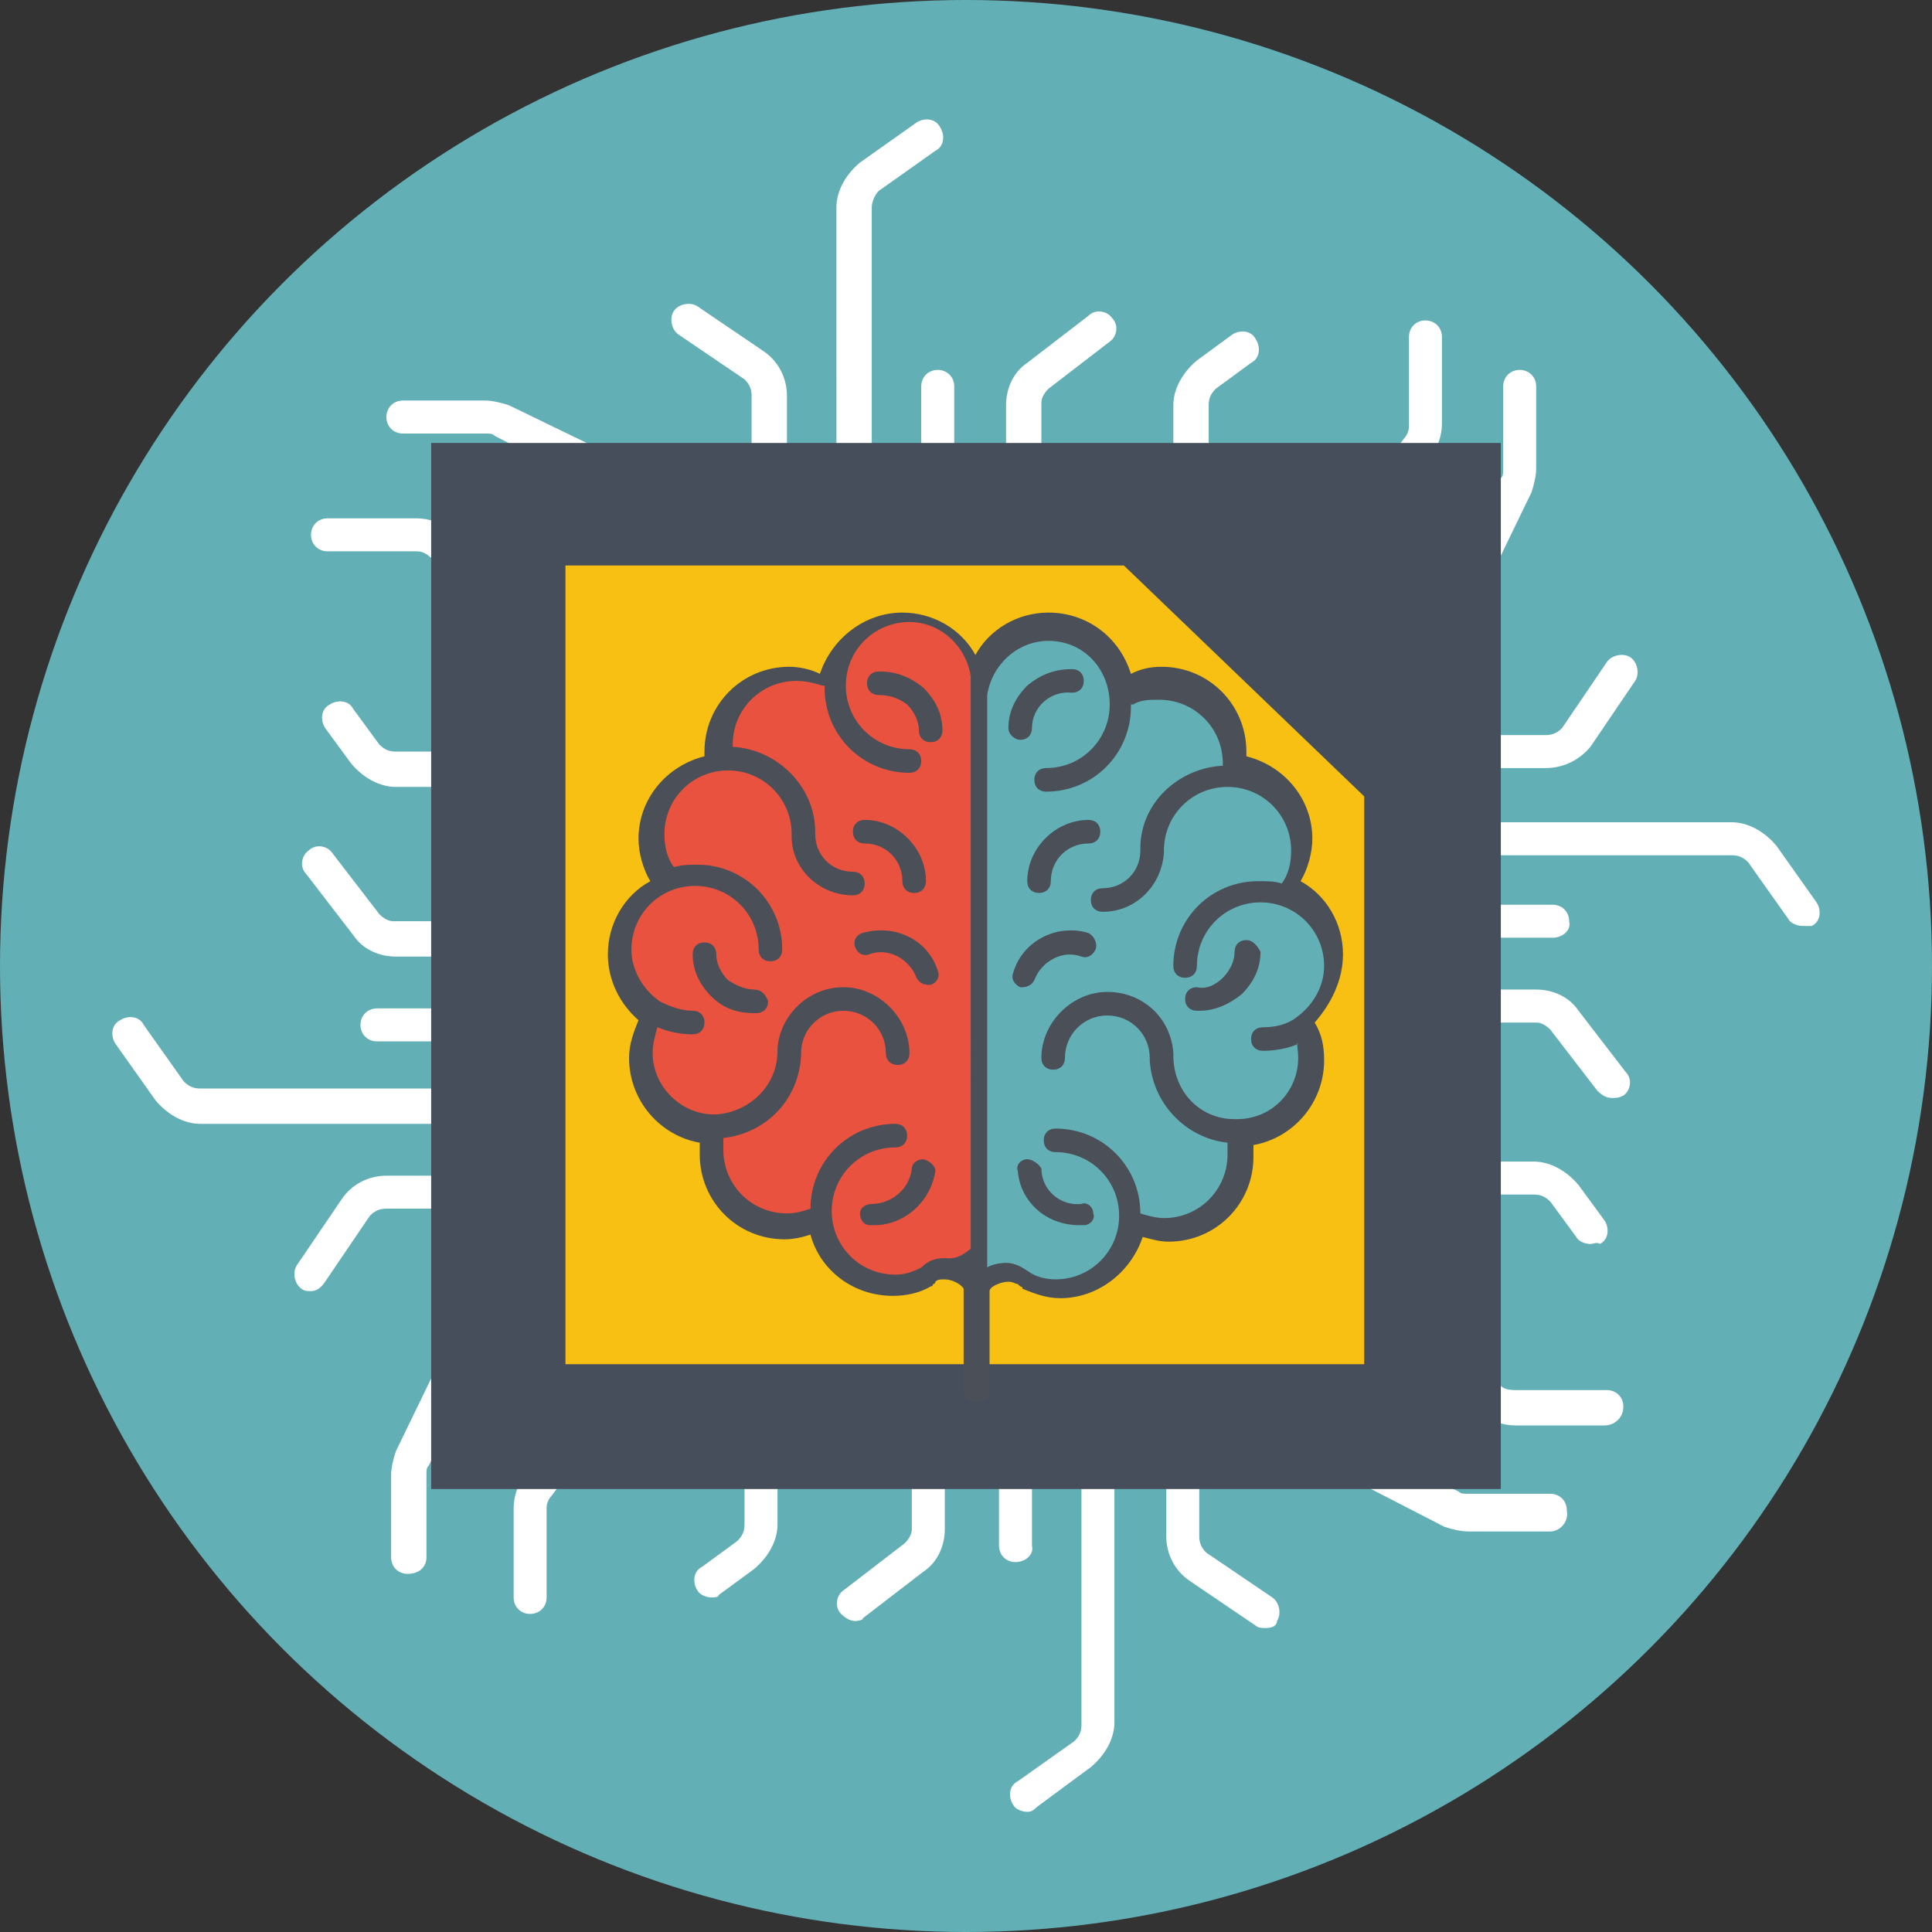 <svg width="82" height="82" viewBox="0 0 82 82" xmlns="http://www.w3.org/2000/svg"><rect x="0" y="0" width="82" height="82" fill="#333333" stroke="none"/><title>speech_analytics</title><g fill-rule="nonzero" fill="none"><circle fill="#63AFB6" cx="41" cy="41" r="41"/><g fill="#FFF"><path d="M57.8 23.8c-.4 0-.7-.3-.7-.7v-.4c0-.5.2-1 .4-1.3l2.1-2.8c.1-.1.2-.3.2-.5v-3.8c0-.4.3-.7.7-.7.4 0 .7.3.7.7V18c0 .5-.2 1-.4 1.3l-2.1 2.8c-.1.1-.2.3-.2.5v.4c.1.5-.3.8-.7.8zM54.1 23.8c-.4 0-.7-.3-.7-.7V20c0-.4.3-.7.7-.7.4 0 .7.3.7.7v3.1c.1.4-.3.7-.7.7zM50.5 23.8c-.4 0-.7-.3-.7-.7v-5.9c0-.7.4-1.4 1-1.9l1.5-1.1c.3-.2.8-.2 1 .2.2.3.2.8-.2 1l-1.5 1.1c-.2.2-.3.4-.3.7v5.9c0 .4-.3.7-.8.7zM43.4 23.8c-.4 0-.7-.3-.7-.7v-5.9c0-.7.3-1.4.9-1.8l2.6-2c.3-.3.8-.2 1 .1.3.3.2.8-.1 1l-2.6 2c-.2.2-.3.4-.3.6V23c-.1.5-.4.8-.8.8zM39.8 23.8c-.4 0-.7-.3-.7-.7v-6.7c0-.4.3-.7.7-.7.4 0 .7.3.7.7v6.7c0 .4-.3.7-.7.7zM36.2 23.8c-.4 0-.7-.3-.7-.7V8.8c0-.7.4-1.4 1-1.9l2.4-1.7c.3-.2.8-.2 1 .2.2.3.2.8-.2 1l-2.4 1.7c-.2.2-.3.5-.3.7V23c0 .5-.4.8-.8.8zM32.6 23.8c-.4 0-.7-.3-.7-.7v-6.3c0-.3-.1-.5-.3-.7l-2.8-1.9c-.3-.2-.4-.7-.2-1 .2-.3.7-.4 1-.2l2.8 1.9c.6.4 1 1.1 1 1.9v6.3c-.1.4-.4.7-.8.7zM29 23.8c-.4 0-.7-.3-.7-.7v-2.7c0-.4.3-.7.7-.7.4 0 .7.3.7.7v2.7c.1.4-.3.7-.7.7zM25.5 23.8c-.4 0-.7-.3-.7-.7v-2.2c0-.3-.2-.6-.5-.7L21 18.5c-.1-.1-.2-.1-.4-.1h-3.5c-.4 0-.7-.3-.7-.7 0-.4.3-.7.7-.7h3.5c.3 0 .7.1 1 .2l3.3 1.6c.8.4 1.3 1.2 1.3 2.1v2.2c0 .4-.3.7-.7.7z"/><g><path d="M68.1 60.5h-3.8c-.5 0-1-.2-1.3-.4L60.2 58c-.1-.1-.3-.2-.5-.2h-.4c-.4 0-.7-.3-.7-.7 0-.4.3-.7.7-.7h.4c.5 0 1 .2 1.3.4l2.8 2.1c.2.1.4.1.6.1h3.8c.4 0 .7.3.7.7 0 .5-.4.8-.8.8zM62.4 54.2h-3.1c-.4 0-.7-.3-.7-.7 0-.4.3-.7.7-.7h3.1c.4 0 .7.3.7.7 0 .3-.3.7-.7.7zM67.5 52.8c-.2 0-.5-.1-.6-.3L65.8 51c-.2-.2-.4-.3-.7-.3h-5.9c-.4 0-.7-.3-.7-.7 0-.4.3-.7.7-.7h5.9c.7 0 1.4.4 1.9 1l1.1 1.5c.2.3.2.8-.2 1-.1-.1-.3 0-.4 0zM68.4 46.6c-.2 0-.4-.1-.6-.3l-2-2.6c-.2-.2-.4-.3-.6-.3h-5.9c-.4 0-.7-.3-.7-.7 0-.4.3-.7.7-.7h5.9c.7 0 1.4.3 1.8.9l2 2.6c.3.3.2.8-.1 1-.2.1-.3.1-.5.1zM65.9 39.8h-6.7c-.4 0-.7-.3-.7-.7 0-.4.3-.7.7-.7h6.7c.4 0 .7.3.7.7.1.4-.3.7-.7.7zM76.5 39.3c-.2 0-.5-.1-.6-.3l-1.7-2.4c-.2-.2-.4-.3-.7-.3H59.3c-.4 0-.7-.3-.7-.7 0-.4.3-.7.7-.7h14.2c.7 0 1.4.4 1.9 1l1.7 2.4c.2.3.2.8-.2 1h-.4zM65.6 32.6h-6.3c-.4 0-.7-.3-.7-.7 0-.4.3-.7.7-.7h6.3c.3 0 .5-.1.7-.3l1.9-2.8c.2-.3.7-.4 1-.2.3.2.4.7.2 1l-1.9 2.8c-.5.6-1.2.9-1.9.9zM62 29.1h-2.7c-.4 0-.7-.3-.7-.7 0-.4.3-.7.7-.7H62c.4 0 .7.3.7.7 0 .4-.3.7-.7.7zM61.4 25.5h-2.2c-.4 0-.7-.3-.7-.7 0-.4.3-.7.7-.7h2.2c.3 0 .6-.2.7-.5l1.6-3.3c.1-.1.1-.2.1-.4v-3.5c0-.4.3-.7.7-.7.4 0 .7.3.7.7v3.5c0 .3-.1.7-.2 1l-1.6 3.3c-.3.8-1.1 1.3-2 1.3z"/></g><g><path d="M22.7 26.1h-.4c-.5 0-1-.2-1.3-.4l-2.8-2.1c-.1-.1-.3-.2-.5-.2h-3.8c-.4 0-.7-.3-.7-.7 0-.4.3-.7.7-.7h3.8c.5 0 1 .2 1.3.4l2.8 2.1c.1.1.3.2.5.2h.4c.4 0 .7.3.7.7 0 .4-.3.7-.7.7zM22.7 29.8h-3.1c-.4 0-.7-.3-.7-.7 0-.4.3-.7.7-.7h3.1c.4 0 .7.3.7.7 0 .4-.3.7-.7.7zM22.7 33.4h-5.9c-.7 0-1.4-.4-1.9-1l-1.1-1.5c-.2-.3-.2-.8.2-1 .3-.2.8-.2 1 .2l1.1 1.5c.2.2.4.3.7.3h5.9c.4 0 .7.3.7.7 0 .5-.3.8-.7.8zM22.7 40.6h-5.9c-.7 0-1.4-.3-1.8-.9l-2-2.6c-.3-.3-.2-.8.1-1 .3-.3.8-.2 1 .1l2 2.6c.2.2.4.3.6.3h5.9c.4 0 .7.3.7.7.1.4-.2.8-.6.8zM22.7 44.2H16c-.4 0-.7-.3-.7-.7 0-.4.3-.7.7-.7h6.7c.4 0 .7.3.7.7 0 .3-.3.7-.7.7zM22.7 47.7H8.5c-.7 0-1.4-.4-1.9-1l-1.7-2.4c-.2-.3-.2-.8.2-1 .3-.2.8-.2 1 .2l1.7 2.4c.2.2.4.3.7.3h14.2c.4 0 .7.3.7.7 0 .5-.3.8-.7.8zM13.2 54.8c-.1 0-.3 0-.4-.1-.3-.2-.4-.7-.2-1l1.9-2.8c.4-.6 1.1-1 1.9-1h6.3c.4 0 .7.3.7.7 0 .4-.3.7-.7.7h-6.3c-.3 0-.5.1-.7.3l-1.9 2.8c-.2.3-.4.4-.6.4zM22.7 54.9H20c-.4 0-.7-.3-.7-.7 0-.4.3-.7.7-.7h2.7c.4 0 .7.3.7.7 0 .4-.3.7-.7.7zM17.3 66.8c-.4 0-.7-.3-.7-.7v-3.5c0-.3.1-.7.2-1l1.6-3.3c.4-.8 1.2-1.3 2.1-1.3h2.2c.4 0 .7.3.7.7 0 .4-.3.7-.7.7h-2.2c-.3 0-.6.2-.7.5l-1.6 3.3c-.1.1-.1.2-.1.4v3.5c0 .4-.3.7-.8.7z"/></g><g><path d="M22.5 68.5c-.4 0-.7-.3-.7-.7V64c0-.5.2-1 .4-1.3l2.1-2.8c.1-.1.2-.3.2-.5V59c0-.4.3-.7.7-.7.4 0 .7.3.7.7v.4c0 .5-.2 1-.4 1.3l-2.1 2.8c-.1.1-.2.3-.2.5v3.8c0 .4-.3.7-.7.7zM28.8 62.8c-.4 0-.7-.3-.7-.7V59c0-.4.3-.7.7-.7.4 0 .7.3.7.7v3c0 .4-.3.8-.7.8zM30.2 67.8c-.2 0-.5-.1-.6-.3-.2-.3-.2-.8.2-1l1.5-1.1c.2-.2.3-.4.3-.7v-5.9c0-.4.3-.7.7-.7.4 0 .7.3.7.7v5.9c0 .7-.4 1.4-1 1.9l-1.5 1.1c0 .1-.2.1-.3.1zM36.3 68.8c-.2 0-.4-.1-.6-.3-.3-.3-.2-.8.1-1l2.6-2c.2-.2.3-.4.3-.6V59c0-.4.3-.7.7-.7.4 0 .7.3.7.7v5.9c0 .7-.3 1.4-.9 1.8l-2.6 2c.1 0-.1.1-.3.1zM43.1 66.3c-.4 0-.7-.3-.7-.7v-6.7c0-.4.3-.7.7-.7.4 0 .7.3.7.7v6.7c.1.4-.3.7-.7.7zM43.6 76.9c-.2 0-.5-.1-.6-.3-.2-.3-.2-.8.2-1l2.4-1.7c.2-.2.3-.4.3-.7V58.9c0-.4.3-.7.7-.7.4 0 .7.3.7.7v14.2c0 .7-.4 1.4-1 1.9L44 76.7c-.1.1-.2.2-.4.2zM53.7 69.1c-.1 0-.3 0-.4-.1l-2.8-1.9c-.6-.4-1-1.1-1-1.9v-6.3c0-.4.3-.7.7-.7.4 0 .7.3.7.7v6.3c0 .3.1.5.3.7l2.8 1.9c.3.2.4.7.2 1 0 .2-.2.3-.5.3zM53.9 62.3c-.4 0-.7-.3-.7-.7v-2.7c0-.4.3-.7.7-.7.4 0 .7.3.7.7v2.7c0 .4-.3.7-.7.7zM65.8 65h-3.5c-.3 0-.7-.1-1-.2L58 63.1c-.8-.4-1.3-1.2-1.3-2.1v-2.2c0-.4.3-.7.7-.7.4 0 .7.3.7.7V61c0 .3.2.6.5.7l3.3 1.6c.1.1.2.1.4.1h3.5c.4 0 .7.3.7.7.1.5-.3.9-.7.9z"/></g></g><path fill="#474E5B" d="M18.3 18.8h45.4v44.4H18.3z"/><path fill="#F7C012" d="M57.9 57.9H24V24h23.7l10.2 9.8z"/><path d="M57 40.5c0-1.3-.7-2.5-1.8-3.1.3-.5.5-1.2.5-1.8 0-1.7-1.2-3.1-2.8-3.5v-.2c0-2-1.6-3.6-3.6-3.6-.5 0-.9.1-1.3.3-.5-1.6-1.9-2.6-3.5-2.6-1.3 0-2.5.7-3.1 1.8-.6-1.1-1.8-1.8-3.1-1.8-1.6 0-3 1.1-3.5 2.6-.4-.2-.9-.3-1.3-.3-2 0-3.6 1.6-3.6 3.6v.2c-1.6.4-2.8 1.8-2.8 3.5 0 .6.2 1.3.5 1.8-1.1.6-1.8 1.8-1.8 3.1 0 1.1.5 2.1 1.3 2.8-.2.5-.4 1-.4 1.6 0 1.8 1.3 3.3 3 3.6v.5c0 2 1.6 3.6 3.6 3.6.4 0 .8-.1 1.1-.2.4 1.5 1.8 2.6 3.5 2.6.5 0 1.1-.1 1.6-.4 0 0 .1 0 .1-.1 0 0 .1 0 .1-.1.1-.1.2-.1.4-.1.3 0 .7.2.8.4V59c0 .3.2.5.5.5h.1c.3 0 .5-.2.5-.5V54.8c0-.2.5-.4.8-.4.2 0 .3.1.4.1l.1.1s.1 0 .1.1c.5.2 1 .4 1.6.4 1.6 0 3-1.1 3.5-2.6.4.1.7.2 1.1.2 2 0 3.6-1.6 3.6-3.6v-.5c1.7-.3 3-1.8 3-3.6 0-.6-.1-1.1-.4-1.6.7-.8 1.2-1.8 1.2-2.9z" fill="#4A4F58"/><path d="M40.1 53.4c-.4 0-.7.1-1 .4-.4.2-.7.3-1.1.3-1.5 0-2.7-1.2-2.7-2.7 0-1.5 1.2-2.7 2.7-2.7.3 0 .5-.2.5-.5s-.2-.5-.5-.5c-2 0-3.6 1.6-3.6 3.6-.3.1-.6.2-1 .2-1.5 0-2.7-1.2-2.7-2.7v-.5c1.8-.2 3.2-1.6 3.3-3.5v-.1c0-1 .8-1.8 1.8-1.8s1.8.8 1.8 1.8c0 .3.2.5.5.5s.5-.2.5-.5c0-1.5-1.3-2.8-2.8-2.8-1.5 0-2.7 1.2-2.8 2.6v.1c0 1.5-1.2 2.6-2.6 2.7h-.1c-1.4 0-2.6-1.2-2.6-2.6 0-.4.1-.7.2-1.1.5.2 1 .3 1.5.3.3 0 .5-.2.5-.5s-.2-.5-.5-.5c-.5 0-1-.2-1.4-.4-.7-.5-1.2-1.3-1.2-2.2 0-1.5 1.2-2.7 2.7-2.7 1.5 0 2.7 1.2 2.7 2.7 0 .3.2.5.5.5s.5-.2.5-.5c0-2-1.6-3.6-3.6-3.6-.3 0-.6 0-1 .1-.3-.4-.4-.9-.4-1.4 0-1.5 1.2-2.7 2.7-2.7 1.5 0 2.7 1.2 2.7 2.7v.1c0 1.4 1.2 2.5 2.6 2.5.3 0 .5-.2.5-.5s-.2-.5-.5-.5c-.9 0-1.6-.7-1.6-1.6v-.1c0-1.9-1.6-3.5-3.5-3.6v-.1c0-1.5 1.2-2.7 2.7-2.7.4 0 .8.1 1.1.2h.1v.1c0 2 1.6 3.6 3.6 3.6.3 0 .5-.2.5-.5s-.2-.5-.5-.5c-1.5 0-2.7-1.2-2.7-2.7 0-1.5 1.2-2.7 2.7-2.7 1.3 0 2.4 1 2.6 2.3V53c-.6.5-.9.4-1.1.4z" fill="#E8523F"/><path d="M55.1 44.9c0 1.4-1.1 2.6-2.6 2.6h-.1c-1.5 0-2.6-1.2-2.6-2.7v-.1c-.1-1.5-1.3-2.6-2.8-2.6-1.5 0-2.8 1.3-2.8 2.8 0 .3.2.5.5.5s.5-.2.5-.5c0-1 .8-1.8 1.8-1.8s1.8.8 1.8 1.8v.1c.1 1.8 1.5 3.3 3.3 3.5v.5c0 1.5-1.2 2.7-2.7 2.7-.3 0-.7-.1-1-.2 0-2-1.6-3.6-3.6-3.6-.3 0-.5.2-.5.5s.2.5.5.5c1.5 0 2.7 1.2 2.7 2.7 0 1.5-1.2 2.7-2.7 2.7-.4 0-.8-.1-1.1-.3-.3-.2-.6-.4-1-.4-.3 0-.7.1-.8.2v-24-.3c.2-1.3 1.3-2.3 2.6-2.3 1.5 0 2.6 1.2 2.6 2.7 0 1.5-1.2 2.7-2.7 2.7-.3 0-.5.2-.5.5s.2.5.5.5c2 0 3.6-1.6 3.6-3.6v-.1h.1c.3-.2.7-.2 1.1-.2 1.5 0 2.7 1.2 2.7 2.7v.1c-1.9.1-3.5 1.6-3.5 3.5v.1c0 .9-.7 1.6-1.6 1.6-.3 0-.5.2-.5.5s.2.5.5.5c1.4 0 2.5-1.1 2.6-2.5v-.1c0-1.5 1.2-2.7 2.7-2.7 1.5 0 2.7 1.2 2.7 2.7 0 .5-.1 1-.4 1.4-.3-.1-.6-.1-1-.1-2 0-3.6 1.6-3.6 3.6 0 .3.2.5.5.5s.5-.2.5-.5c0-1.5 1.2-2.7 2.7-2.7 1.5 0 2.7 1.2 2.7 2.7 0 .9-.5 1.7-1.2 2.2-.4.3-.9.4-1.4.4-.3 0-.5.2-.5.5s.2.5.5.5c.5 0 1.1-.1 1.5-.3-.1-.1 0 .2 0 .6z" fill="#63AFB6"/><path d="M38.3 37.4c0 .3.2.5.5.5s.5-.2.5-.5c0-1.4-1.2-2.6-2.6-2.6-.3 0-.5.2-.5.5s.2.5.5.5c.9 0 1.6.7 1.6 1.6zM37.3 28.5c-.3 0-.5.2-.5.5s.2.5.5.5c.4 0 .8.1 1.2.4.3.3.5.7.5 1.1 0 .3.2.5.5.5s.5-.2.5-.5c0-.7-.3-1.3-.8-1.8-.6-.5-1.2-.7-1.9-.7zM43.3 31.4c.3 0 .5-.2.5-.5 0-.9.8-1.6 1.7-1.5.3 0 .5-.2.5-.5s-.2-.5-.5-.5c-.7 0-1.3.2-1.9.7-.5.5-.8 1.1-.8 1.8 0 .3.3.5.5.5zM36.6 39.6c-.3.1-.4.4-.3.6.1.3.4.4.6.3.8-.3 1.7.2 2 1 .1.2.3.3.5.3h.1c.3-.1.4-.4.3-.6-.4-1.3-1.8-2-3.2-1.6zM39.2 49.2c-.3 0-.5.2-.5.4-.1.9-.9 1.5-1.7 1.5-.3 0-.5.2-.5.4 0 .3.2.5.4.5h.2c1.3 0 2.4-1 2.6-2.3 0-.2-.2-.4-.5-.5zM43.6 49.2c-.3 0-.5.3-.4.5.1 1.3 1.2 2.3 2.6 2.3h.2c.3 0 .5-.3.4-.5 0-.3-.3-.5-.5-.4-.9.1-1.7-.6-1.7-1.5-.1-.2-.4-.4-.6-.4zM52.9 39.9c-.3 0-.5.2-.5.5 0 .4-.2.8-.5 1.1-.3.3-.7.5-1.1.4-.3 0-.5.2-.5.5s.2.5.5.5h.1c.7 0 1.3-.3 1.8-.7.5-.5.8-1.1.8-1.8-.1-.2-.3-.5-.6-.5zM32 42c-.4 0-.8-.2-1.1-.4-.3-.3-.5-.7-.5-1.1 0-.3-.2-.5-.5-.5s-.5.2-.5.5c0 .7.3 1.3.8 1.8s1.1.7 1.8.7h.1c.3 0 .5-.2.5-.5-.1-.3-.3-.5-.6-.5zM46.2 39.6c-1.3-.4-2.8.3-3.2 1.7-.1.3.1.5.3.6h.1c.2 0 .4-.1.5-.3.3-.8 1.2-1.3 2-1 .3.1.5-.1.6-.3.1-.3-.1-.6-.3-.7zM44.1 37.9c.3 0 .5-.2.5-.5 0-.9.7-1.6 1.6-1.6.3 0 .5-.2.5-.5s-.2-.5-.5-.5c-1.4 0-2.6 1.2-2.6 2.6 0 .3.2.5.5.5z" fill="#4A4F58"/></g></svg>